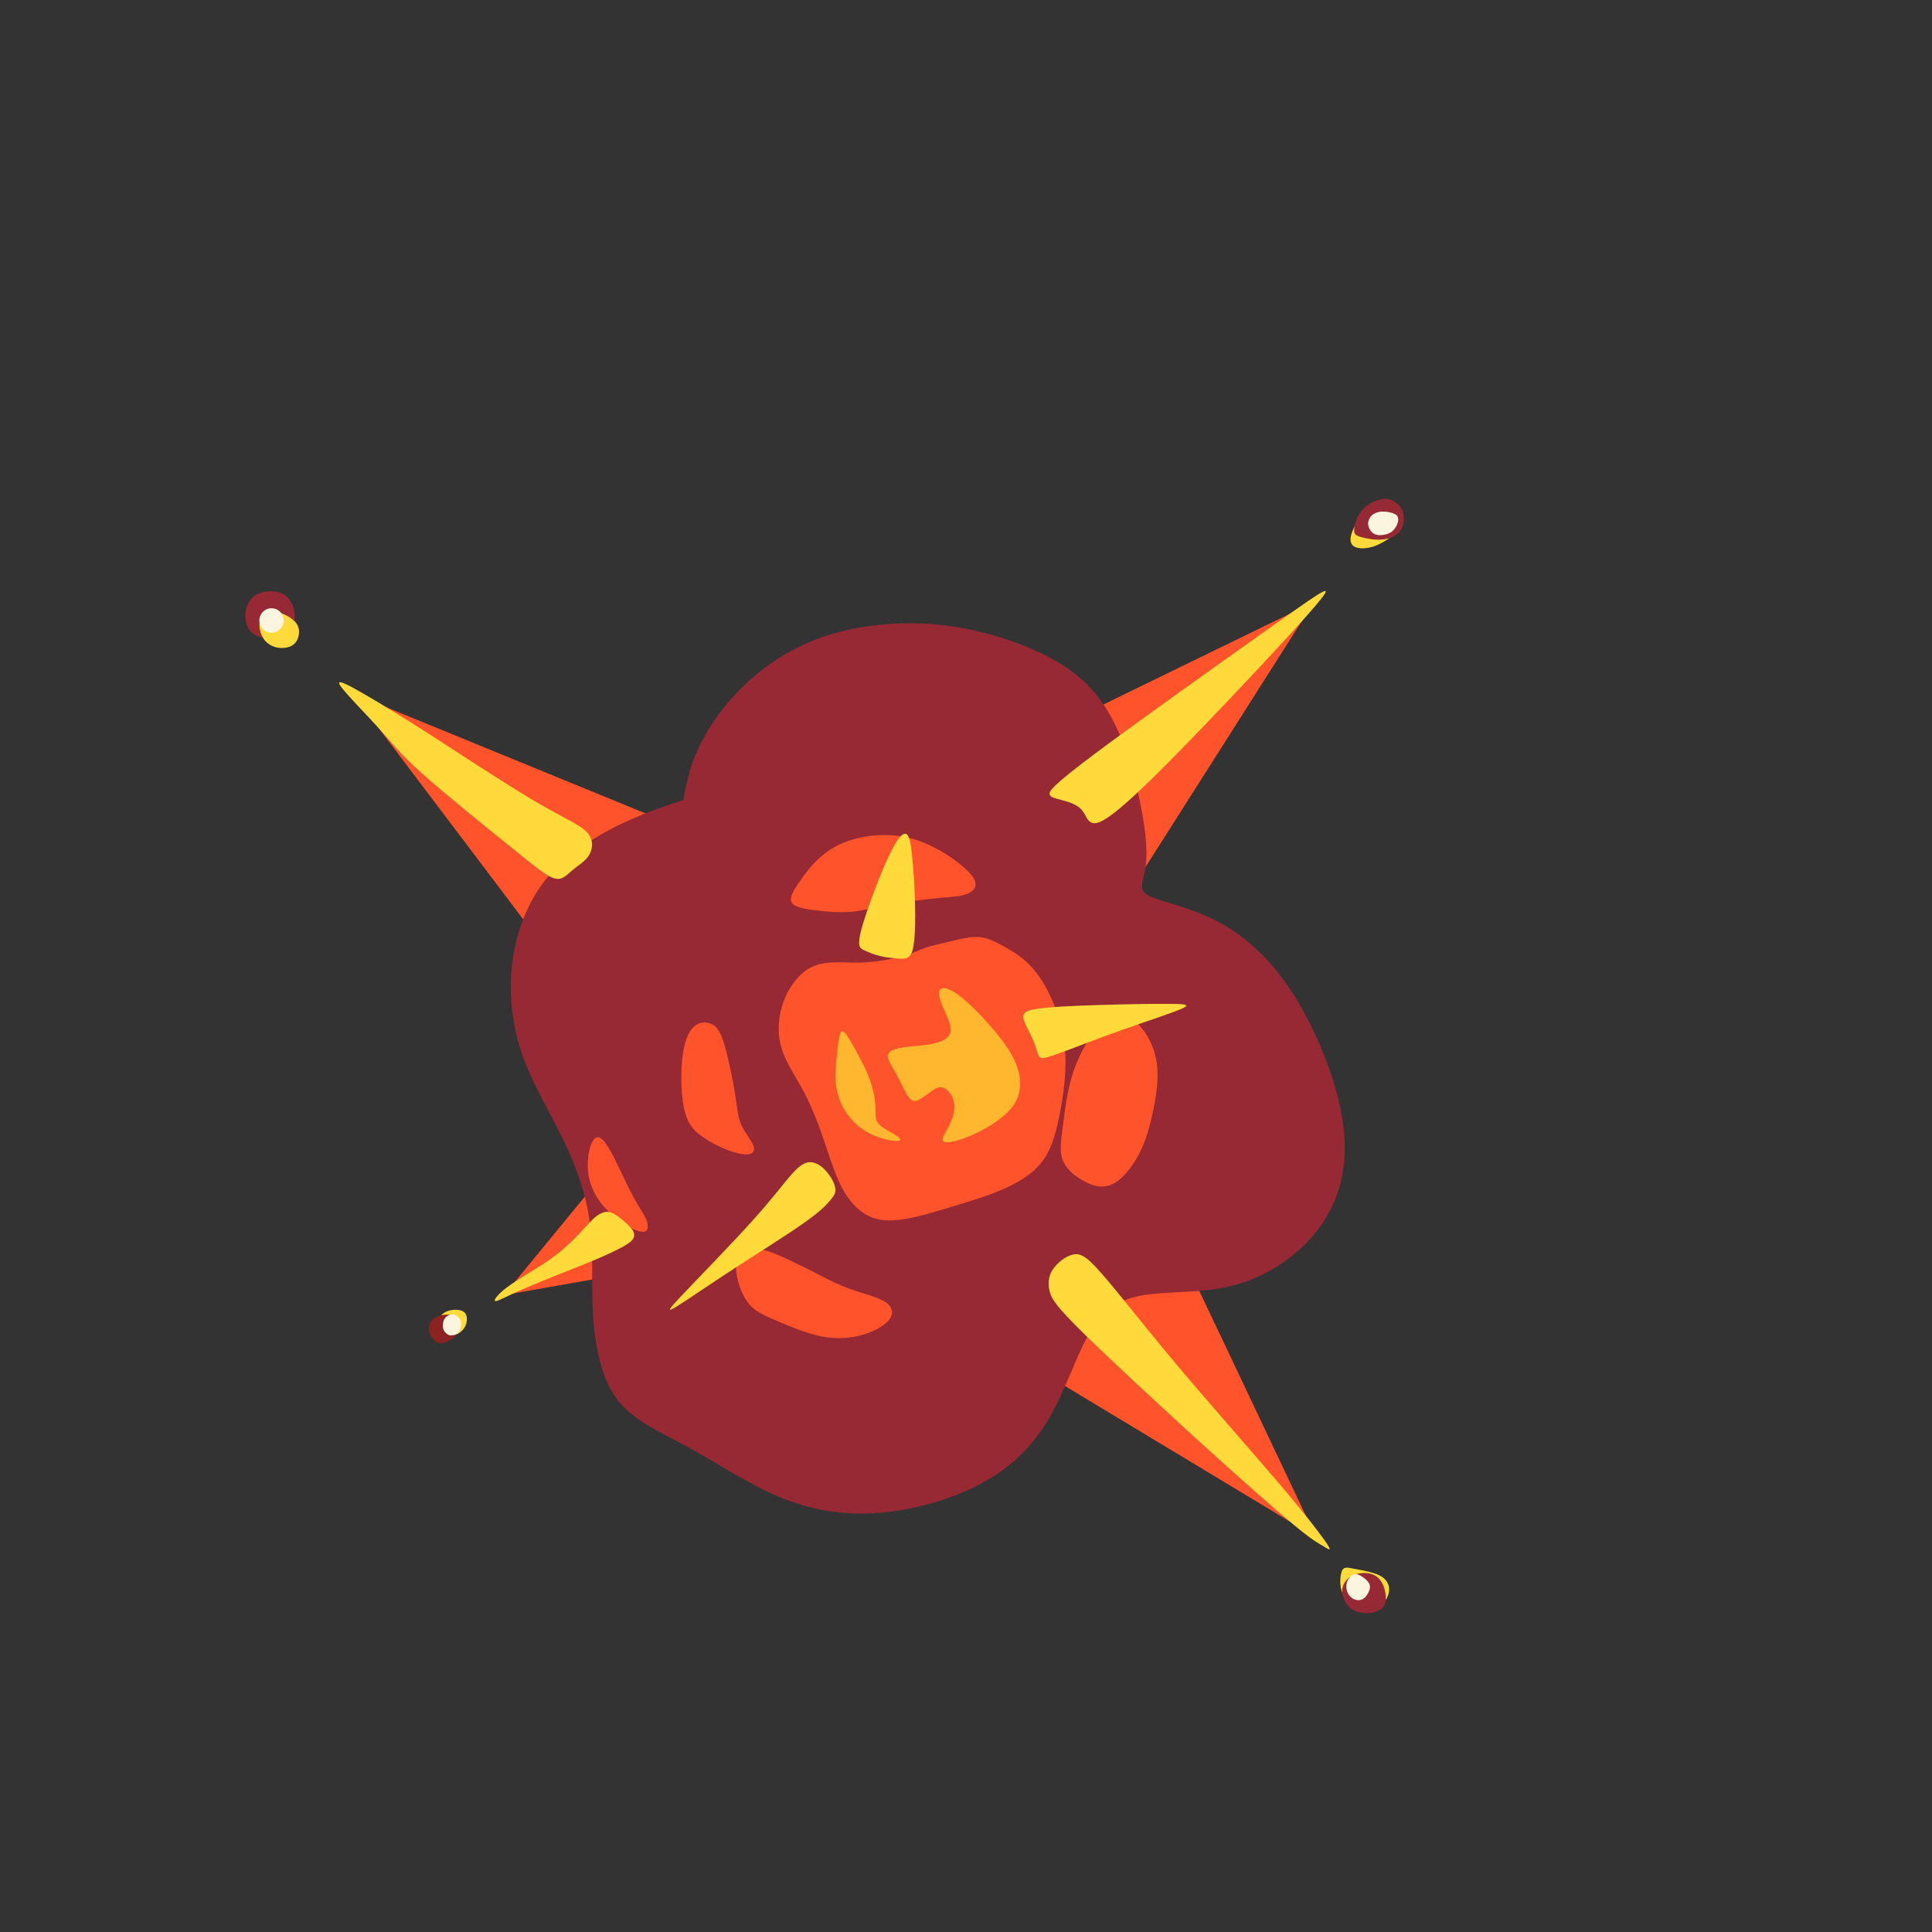<?xml version="1.0" encoding="UTF-8" standalone="no"?>
<svg
   xmlns="http://www.w3.org/2000/svg"
   width="700"
   height="700"
   viewBox="0 0 700 700"
>
   <rect x="0" y="0" width="700" height="700" fill="#333333" stroke="none"/>
   <g
      id="g0"
      transform="translate(-176.661,79.337)"
      style="display:inline;opacity:1">
      <path
         d="m 4042.27,20590.3 865.48,421.4 -570.98,-898.4 z"
         style="fill:#ff532b;fill-opacity:1;fill-rule:evenodd;stroke:none"
         id="path6648"
         transform="matrix(0.133,0,0,-0.133,0,2933.333)" />
      <path
         d="m 2701.31,19123.6 528.53,93.4 -229.24,271.2 z"
         style="fill:#ff532b;fill-opacity:1;fill-rule:evenodd;stroke:none"
         id="path6650"
         transform="matrix(0.133,0,0,-0.133,0,2933.333)" />
      <path
         d="m 4023.69,19000 c 296.64,-178.8 593.27,-357.7 889.9,-536.5 -142.21,300.9 -284.96,601.2 -427.71,902.1 -135.31,0 -270.62,0 -405.94,0 -18.57,-122 -37.14,-243.6 -56.25,-365.6"
         style="fill:#ff532b;fill-opacity:1;fill-rule:evenodd;stroke:none"
         id="path6652"
         transform="matrix(0.133,0,0,-0.133,0,2933.333)" />
      <path
         d="m 2854.67,20013.5 -566.2,749.3 942.97,-386.3 z"
         style="fill:#ff532b;fill-opacity:1;fill-rule:evenodd;stroke:none"
         id="path6654"
         transform="matrix(0.133,0,0,-0.133,0,2933.333)" />
      <path
         d="m 3190.04,20472.5 c -61.02,-20.1 -121.52,-40.8 -188.91,-74.8 -66.86,-34.5 -140.09,-82.8 -191.03,-148 -50.41,-65.8 -78.54,-148.6 -87.56,-231.9 -8.49,-83.4 2.65,-167.7 31.31,-247.3 29.18,-79.6 75.88,-154.4 111.43,-229.2 36.09,-74.9 61.03,-149.7 70.58,-226.1 9.02,-76.4 3.19,-154.4 7.43,-238.8 4.78,-84.4 20.7,-174.6 64.74,-235.1 44.57,-59.9 117.8,-89.7 195.81,-132.6 78.01,-42.5 160.78,-98.7 246.75,-134.8 85.97,-35.6 174.59,-51.5 272.75,-43.5 98.71,7.9 205.89,38.7 288.68,85.9 82.78,46.7 140.62,108.8 184.13,189.5 43.52,80.1 73.23,178.3 114.09,237.2 40.33,58.3 91.81,76.9 159.73,83.8 67.93,7.4 152.29,2.7 234.55,27.6 82.78,25 163.97,79.6 218.09,152.8 53.6,73.3 80.13,165.1 64.74,282.3 -15.92,116.8 -73.76,259 -140.09,360.4 -65.8,101.3 -141.15,162.3 -216.5,198.9 -75.89,36.6 -152.3,48.9 -178.83,66.4 -26.53,17 -3.18,38.7 -0.53,101.3 2.12,62.6 -16.45,165.6 -45.64,257.9 -28.66,92.9 -67.4,175.7 -143.27,237.2 -75.89,61.6 -187.86,102.4 -285.49,123.7 -97.64,20.7 -180.42,22.3 -257.37,13.8 -77.48,-8.5 -149.11,-27.1 -214.38,-59.5 -65.8,-31.8 -124.7,-76.9 -172.46,-127.9 -47.76,-50.4 -83.31,-106.6 -105.6,-156 -21.76,-48.8 -29.19,-91.2 -37.15,-133.2"
         style="fill:#962934;fill-opacity:1;fill-rule:evenodd;stroke:none"
         id="path6656"
         transform="matrix(0.133,0,0,-0.133,0,2933.333)" />
      <path
         d="m 3555.66,19180.9 c -31.84,16.5 -69.51,35.1 -99.23,48.3 -30.25,13.3 -53.07,21.2 -74.82,20.2 -21.76,-1.1 -42.99,-11.1 -47.23,-39.3 -4.25,-27.6 8.49,-72.7 27.06,-100.8 18.57,-28.1 43.52,-38.7 80.13,-54.7 36.08,-15.3 83.84,-35.5 126.83,-44 42.44,-8 80.65,-4.2 113.56,5.8 32.89,10.1 59.96,26.6 71.1,43.5 10.62,16.5 5.3,34 -15.92,46.8 -21.75,12.7 -58.9,21.2 -90.74,32.8 -32.37,11.2 -58.9,25 -90.74,41.4 z m -494.57,196.9 c -11.67,20.2 -24.94,47.2 -42.45,83.9 -17.51,37.1 -39.26,82.7 -56.25,90.7 -16.45,8 -28.65,-22.8 -31.84,-54.1 -3.71,-31.9 1.07,-64.2 16.46,-94.5 14.86,-30.2 40.86,-57.3 67.92,-77.5 26.53,-19.6 54.65,-32.3 67.92,-30.2 13.27,2.1 11.68,18.6 5.84,33.4 -5.84,14.3 -15.92,27.6 -27.6,48.3 z m 243.57,417.6 c -10.08,37.2 -19.63,58.9 -39.8,67.4 -19.63,8.5 -49.88,3.7 -65.8,-39.2 -16.45,-42.5 -18.04,-123.7 -10.08,-175.7 7.96,-52 24.94,-74.3 55.72,-95 30.25,-20.7 73.76,-39.8 101.35,-44.6 28.12,-5.3 39.8,3.8 35.56,18.6 -3.71,15.4 -23.35,37.2 -33.43,59.5 -10.09,22.2 -11.15,44.5 -16.98,82.2 -5.84,37.7 -16.45,89.7 -26.54,126.8 z m 487.14,252.6 c -28.66,-7.9 -74.82,-17.5 -119.93,-18.6 -45.11,-1 -89.68,5.9 -126.29,-9.5 -36.62,-14.9 -65.8,-52.5 -81.72,-94.5 -15.93,-41.4 -19.1,-87.5 -6.37,-129.4 12.2,-41.4 40.33,-79.1 64.21,-125.3 23.88,-46.7 43.51,-101.9 58.37,-147 15.39,-44.5 26.53,-79 42.98,-109.8 16.98,-30.8 39.27,-57.8 67.39,-72.7 27.6,-14.9 59.97,-17.5 101.36,-10.6 41.39,6.3 91.27,22.3 137.43,36.1 46.18,14.3 88.09,26.5 128.95,44 40.33,17.5 79.6,40.3 105.08,71.6 25.99,30.8 38.2,70.6 49.34,121.6 10.62,50.9 20.17,112.5 18.05,168.2 -1.6,55.7 -14.86,105.6 -32.91,147.5 -17.51,42.5 -39.26,76.4 -62.61,101.3 -23.35,24.5 -48.29,39.3 -71.11,52.1 -23.35,12.7 -44.04,23.8 -68.45,26 -24.41,1.6 -51.47,-5.3 -77.48,-11.7 -26,-5.9 -50.94,-11.7 -68.98,-17.5 -18.04,-6.4 -29.18,-13.3 -57.31,-21.8 z m 685.6,-280.2 c -9.03,45.7 -35.55,86.5 -62.62,105.6 -27.06,19.1 -54.13,16.5 -82.78,-9 -29.18,-26 -59.43,-74.8 -78.01,-127.3 -18.04,-52 -24.41,-107.8 -29.71,-149.7 -5.84,-41.9 -10.09,-71.1 -1.59,-94.4 8.49,-23.9 30.24,-43 54.65,-56.8 24.94,-14.3 52.01,-23.4 79.6,-11.2 27.06,11.7 54.66,45.7 73.76,81.8 19.1,36 29.72,75.3 39.27,119.9 9.02,45.1 16.98,95.5 7.43,141.1 z m -496.69,491.4 c -13.26,22.3 -53.6,53.6 -91.8,75.4 -38.21,21.7 -74.3,34.5 -111.97,39.8 -38.2,4.7 -78,2.6 -113.03,-6.4 -35.56,-8.5 -66.86,-23.3 -93.92,-45.6 -27.07,-21.8 -49.36,-51.5 -65.8,-75.9 -16.46,-23.9 -26.54,-43 -18.58,-54.7 8.5,-11.6 35.02,-16.4 64.75,-20.1 30.24,-3.8 63.67,-6.9 99.22,-3.8 35.56,3.8 73.24,13.8 117.28,21.8 44.04,8 94.45,13.3 128.95,16.5 34.49,3.1 52,3.7 68.45,10.6 15.92,7.4 29.71,20.7 16.45,42.4"
         style="fill:#ff532b;fill-opacity:1;fill-rule:evenodd;stroke:none"
         id="path6658"
         transform="matrix(0.133,0,0,-0.133,0,2933.333)" />
      <path
         d="m 2840.87,20258.2 c 20.7,-4.8 32.38,11.1 47.76,23.8 15.39,12.8 33.96,22.9 44.58,40.4 10.61,18 12.73,43 -6.9,63.1 -20.16,20.7 -62.09,37.2 -141.69,83.9 -79.59,47.2 -196.87,124.1 -282.83,179.8 -85.96,55.2 -141.68,88.7 -184.67,113.6 -43.51,24.9 -74.82,41.4 -62.08,21.2 13.27,-20.1 70.04,-77.4 106.66,-117.8 36.62,-40.8 53.06,-64.7 115.68,-121 63.15,-56.2 171.93,-144.3 241.98,-200.5 70.04,-56.8 100.29,-81.8 121.51,-86.5"
         style="fill:#feda3b;fill-opacity:1;fill-rule:evenodd;stroke:none"
         id="path6660"
         transform="matrix(0.133,0,0,-0.133,0,2933.333)" />
      <path
         d="m 2985.21,19350.2 c -11.67,1.1 -24.4,-4.2 -39.8,-18 -14.86,-13.8 -32.9,-36.1 -55.19,-57.9 -21.75,-21.7 -47.75,-43.5 -81.71,-65.8 -33.44,-21.7 -74.3,-45.1 -100.3,-64.7 -25.47,-19.1 -36.08,-35 -30.77,-36.6 5.3,-1.6 26.53,11.1 72.7,31.3 46.16,20.2 117.27,48.3 165.55,67.4 48.3,19.6 73.24,30.8 92.87,40.8 19.64,9.6 33.96,18.1 41.39,26 7.43,8.5 7.96,17 2.13,27.1 -6.37,10.1 -18.58,21.2 -30.79,30.8 -12.2,10.1 -23.87,18 -36.08,19.6"
         style="fill:#feda3b;fill-opacity:1;fill-rule:evenodd;stroke:none"
         id="path6662"
         transform="matrix(0.133,0,0,-0.133,0,2933.333)" />
      <path
         d="m 3581.66,19457.9 c -11.67,14.4 -25.47,25 -40.33,27.1 -14.32,2.7 -29.71,-3.2 -51.47,-27.1 -22.29,-23.3 -50.94,-64.2 -108.78,-128.4 -57.85,-64.7 -144.34,-152.8 -189.44,-200.6 -45.11,-47.2 -48.3,-53.6 -20.17,-36.6 28.12,17.5 88.09,58.9 156.01,103 67.39,44 142.74,90.7 188.38,123.1 45.64,31.8 61.56,48.8 72.7,61.5 10.61,12.8 16.98,20.7 15.39,34 -1.59,12.7 -10.62,30.2 -22.29,44"
         style="fill:#feda3b;fill-opacity:1;fill-rule:evenodd;stroke:none"
         id="path6664"
         transform="matrix(0.133,0,0,-0.133,0,2933.333)" />
      <path
         d="m 4855.75,18495.3 c -52.53,43 -145.39,125.3 -258.96,228.2 -113.03,103 -246.22,226.6 -318.91,298.2 -72.17,71.2 -83.85,90.2 -89.68,109.9 -5.31,20.2 -4.79,40.8 6.89,60 12.21,19.1 34.49,36.6 54.13,41.9 19.63,5.3 36.08,-0.6 78.53,-49.4 42.99,-48.3 112.5,-138.5 203.77,-247.3 91.28,-108.7 204.31,-236.1 281.25,-326.3 76.94,-90.7 117.27,-144.3 131.6,-166.1 13.8,-22.3 1.59,-12.2 -11.14,-4.8 -12.21,7.5 -24.94,12.2 -77.48,55.7"
         style="fill:#feda3b;fill-opacity:1;fill-rule:evenodd;stroke:none"
         id="path6666"
         transform="matrix(0.133,0,0,-0.133,0,2933.333)" />
      <path
         d="m 4207.3,19780 c 38.74,13.8 110.9,42 179.36,66.4 68.45,24.4 133.19,45.1 159.72,56.8 26.01,11.1 13.8,13.7 -30.78,13.7 -45.1,0.6 -123.1,-1 -193.15,-3.1 -70.05,-2.2 -132.13,-4.8 -166.62,-10.1 -35.02,-4.8 -42.46,-12.2 -39.27,-27.6 3.71,-14.9 17.51,-38.2 26,-57.3 8.49,-19.7 11.67,-35.6 15.92,-44.1 4.24,-7.9 10.08,-8.5 48.82,5.3"
         style="fill:#feda3b;fill-opacity:1;fill-rule:evenodd;stroke:none"
         id="path6668"
         transform="matrix(0.133,0,0,-0.133,0,2933.333)" />
      <path
         d="m 3816.21,20071.4 c 6.36,31.8 5.84,94.4 4.24,140.1 -1.59,45.1 -4.24,73.2 -6.89,102.4 -2.66,28.6 -5.84,58.4 -15.39,65.2 -9.56,6.4 -25.47,-9.5 -50.42,-63.6 -25.47,-54.2 -59.42,-146.5 -72.7,-194.8 -12.73,-48.3 -4.24,-52.5 7.44,-57.8 11.67,-5.3 26.53,-11.7 44.04,-15.9 17.51,-4.3 37.15,-5.9 54.13,-6.9 16.44,-0.6 29.71,0 35.55,31.3"
         style="fill:#feda3b;fill-opacity:1;fill-rule:evenodd;stroke:none"
         id="path6670"
         transform="matrix(0.133,0,0,-0.133,0,2933.333)" />
      <path
         d="m 4465.19,20528.8 c -111.44,-108.3 -142.74,-122.6 -159.19,-119.4 -16.98,3.2 -19.11,23.3 -31.84,37.1 -12.21,13.8 -35.02,20.7 -53.07,25.5 -17.51,4.8 -30.77,6.9 -33.43,15.4 -2.12,8.5 6.37,23.3 122.58,110.4 116.22,87 340.15,246.2 462.73,333.2 123.11,87 144.87,101.9 158.67,108.3 14.32,6.9 20.69,5.3 -72.17,-97.1 -92.34,-101.9 -283.37,-304.6 -394.28,-413.4"
         style="fill:#feda3b;fill-opacity:1;fill-rule:evenodd;stroke:none"
         id="path6672"
         transform="matrix(0.133,0,0,-0.133,0,2933.333)" />
      <path
         d="m 3696.81,19713.7 c -8.48,22.3 -18.57,41.9 -30.24,63.7 -11.68,21.7 -24.94,46.2 -33.97,57.3 -9.02,11.7 -13.79,10.1 -17.51,-6.4 -3.71,-16.4 -6.9,-47.7 -9.02,-73.2 -2.12,-26 -2.65,-46.2 1.06,-68.5 4.25,-22.2 12.74,-46.7 28.66,-68.9 15.91,-22.9 39.26,-43.5 67.92,-56.8 28.12,-13.3 62.09,-19.1 72.7,-17 11.14,2.1 -0.53,11.1 -15.92,20.2 -15.39,9 -33.96,17.5 -41.92,30.2 -7.43,13.3 -4.25,30.3 -5.84,51.5 -1.59,20.7 -7.96,45.6 -15.92,67.9"
         style="fill:#ffb72f;fill-opacity:1;fill-rule:evenodd;stroke:none"
         id="path6674"
         transform="matrix(0.133,0,0,-0.133,0,2933.333)" />
      <path
         d="m 3804.54,19661.7 c -10.09,12.7 -21.76,40.9 -33.97,63.2 -12.21,22.2 -24.4,38.7 -23.88,50.4 1.06,11.6 14.86,18.5 38.21,22.3 22.82,4.2 54.66,4.7 81.19,10 26,4.8 46.17,14.4 50.94,30.3 4.78,15.9 -6.37,38.7 -15.92,61 -10.08,22.3 -18.57,44 -13.26,54.7 4.77,10 23.87,9.5 56.77,-16.5 32.9,-25.5 80.67,-76.4 111.44,-116.7 30.78,-40.4 45.11,-71.1 49.88,-100.8 4.25,-29.2 0,-58.4 -20.69,-84.4 -20.17,-26 -55.72,-49.4 -88.09,-65.8 -32.37,-16.5 -61.55,-26 -79.07,-28.7 -17.51,-2.6 -23.88,1.1 -21.22,11.2 3.18,10 14.85,26.5 22.29,45.1 7.95,18 11.67,38.7 6.89,56.2 -4.24,17.5 -17.51,32.4 -29.72,35.6 -12.2,3.7 -22.81,-4.3 -33.42,-11.7 -10.62,-8 -20.7,-15.9 -30.25,-20.7 -9.55,-5.3 -18.05,-7.4 -28.12,5.3"
         style="fill:#ffb72f;fill-opacity:1;fill-rule:evenodd;stroke:none"
         id="path6676"
         transform="matrix(0.133,0,0,-0.133,0,2933.333)" />
      <path
         d="m 5012.29,18279.9 c -12.2,8.5 -24.4,21.2 -29.72,39.8 -5.3,18.6 -3.18,43 2.13,54.1 5.83,10.6 15.39,7.5 35.02,3.7 19.64,-3.7 49.35,-8.5 67.39,-18 18.58,-9.6 25.47,-23.9 25.47,-38.2 -0.52,-14.9 -7.43,-29.7 -19.63,-39.8 -11.68,-10.1 -28.12,-14.9 -42.45,-14.9 -13.8,0 -26,4.3 -38.21,13.3"
         style="fill:#feda3b;fill-opacity:1;fill-rule:evenodd;stroke:none"
         id="path6678"
         transform="matrix(0.133,0,0,-0.133,0,2933.333)" />
      <path
         d="m 5100.38,18321.3 c -3.71,14.3 -10.61,26.5 -20.7,34.5 -10.08,7.9 -23.35,11.1 -37.14,10.6 -13.79,-0.5 -28.66,-4.8 -39.8,-13.3 -10.62,-8.5 -17.51,-21.2 -18.04,-33.9 -0.53,-12.8 5.3,-25 10.08,-34 5.31,-8.5 9.55,-13.3 16.98,-17.5 7.43,-4.8 18.04,-9 29.72,-10.1 11.67,-1.6 24.4,0 35.02,3.7 11.14,3.7 20.17,9.6 24.41,20.2 4.24,10.6 3.18,26 -0.53,39.8"
         style="fill:#962934;fill-opacity:1;fill-rule:evenodd;stroke:none"
         id="path6680"
         transform="matrix(0.133,0,0,-0.133,0,2933.333)" />
      <path
         d="m 5060.05,18324.5 c -1.59,-7.5 -5.84,-17 -12.2,-23.4 -5.84,-6.3 -13.8,-9.5 -22.29,-8.5 -8.49,1.1 -18.05,6.4 -23.35,15.4 -5.84,8.5 -7.43,20.2 -5.31,30.8 2.66,10.1 9.56,18.6 15.92,22.3 6.9,3.7 13.27,2.6 20.7,-1.1 7.43,-4.2 15.92,-10.6 21.22,-17 4.78,-5.8 6.37,-11.1 5.31,-18.5"
         style="fill:#fbf5df;fill-opacity:1;fill-rule:evenodd;stroke:none"
         id="path6682"
         transform="matrix(0.133,0,0,-0.133,0,2933.333)" />
      <path
         d="m 5126.38,21195.3 c -13.8,-10.6 -35.02,-25.5 -57.84,-32.9 -22.82,-6.9 -47.23,-6.4 -56.25,4.8 -9.55,10.6 -4.25,31.8 8.49,54.6 12.21,22.3 31.84,46.7 53.07,55.7 21.22,9.6 44.05,3.7 57.84,-8.5 13.27,-12.2 17.51,-31.8 16.45,-44.5 -1.06,-12.8 -7.43,-18.6 -21.76,-29.2"
         style="fill:#feda3b;fill-opacity:1;fill-rule:evenodd;stroke:none"
         id="path6684"
         transform="matrix(0.133,0,0,-0.133,0,2933.333)" />
      <path
         d="m 5089.77,21291.3 c -6.37,-1.6 -17.51,-4.2 -29.19,-11.1 -11.14,-6.9 -22.28,-17.5 -29.72,-29.2 -7.43,-12.2 -11.14,-24.9 -12.73,-35 -1.59,-10.1 -1.59,-16.5 3.71,-21.2 5.84,-4.3 16.46,-6.9 26.01,-9.1 10.07,-2.1 19.1,-3.7 29.71,-4.2 10.61,-0.5 22.29,0.5 32.9,3.2 10.08,3.2 19.11,7.4 26,13.8 6.9,6.3 12.21,14.3 14.33,23.3 2.65,9 2.65,19.1 1.06,27.1 -1.06,8.5 -3.71,14.8 -7.96,20.7 -4.24,6.3 -10.61,11.6 -16.98,15.9 -6.9,3.7 -13.26,5.8 -18.04,6.9 -4.78,1.1 -7.43,0.5 -9.55,0.5 -2.12,0 -3.18,0 -9.55,-1.6"
         style="fill:#962934;fill-opacity:1;fill-rule:evenodd;stroke:none"
         id="path6686"
         transform="matrix(0.133,0,0,-0.133,0,2933.333)" />
      <path
         d="m 5065.36,21247.8 c -6.37,-6.4 -10.09,-14.8 -10.09,-23.3 0.54,-8.5 4.25,-16.5 9.56,-21.8 5.3,-5.8 11.67,-8.5 21.22,-9 9.56,0 22.28,2.1 31.31,7.9 9.55,6.4 15.39,16 18.05,24.5 2.65,7.9 2.65,14.8 -0.54,19.6 -3.18,4.8 -9.55,7.4 -17.51,9.5 -7.96,2.2 -17.51,3.2 -27.06,2.7 -9.03,-1.1 -18.58,-4.2 -24.94,-10.1"
         style="fill:#fbf5df;fill-opacity:1;fill-rule:evenodd;stroke:none"
         id="path6688"
         transform="matrix(0.133,0,0,-0.133,0,2933.333)" />
      <path
         d="m 2098.5,20919.3 c -14.33,-5.8 -33.96,-8.4 -52.01,-5.3 -18.57,3.2 -35.02,12.2 -42.98,28.7 -8.49,15.9 -7.96,38.7 -2.66,56.8 5.84,17.5 16.99,29.7 35.03,36.6 18.04,6.4 42.98,6.9 60.49,-1.1 16.98,-7.9 27.07,-23.9 31.84,-40.3 4.25,-17 3.72,-34.5 -1.06,-47.2 -5.3,-13.3 -14.32,-22.3 -28.65,-28.2"
         style="fill:#962934;fill-opacity:1;fill-rule:evenodd;stroke:none"
         id="path6690"
         transform="matrix(0.133,0,0,-0.133,0,2933.333)" />
      <path
         d="m 2124.5,20893.3 c -10.62,-6.3 -26,-8.4 -40.33,-5.8 -14.33,2.7 -27.59,10.1 -36.62,22.3 -9.02,12.7 -13.8,30.2 -12.2,44 1.06,14.4 8.49,24.4 19.64,29.2 10.61,4.8 24.94,3.7 40.32,-2.1 15.39,-5.3 31.31,-15.9 39.8,-26.5 7.96,-11.2 9.02,-22.8 6.9,-33.5 -2.12,-11.1 -7.43,-21.2 -17.51,-27.6"
         style="fill:#feda3b;fill-opacity:1;fill-rule:evenodd;stroke:none"
         id="path6692"
         transform="matrix(0.133,0,0,-0.133,0,2933.333)" />
      <path
         d="m 2067.72,20927.8 c 18.57,0 33.43,15.4 33.43,33.5 0,18.5 -14.86,33.4 -33.43,33.4 -18.04,0 -32.9,-14.9 -32.9,-33.4 0,-18.1 14.86,-33.5 32.9,-33.5"
         style="fill:#fbf5df;fill-opacity:1;fill-rule:evenodd;stroke:none"
         id="path6694"
         transform="matrix(0.133,0,0,-0.133,0,2933.333)" />
      <path
         d="m 2540,19015.9 c -6.9,5.3 -14.33,14.3 -16.45,26 -2.13,11.7 2.12,25 13.79,32.9 12.21,8.5 31.84,10.6 44.58,7.4 12.21,-2.6 17.51,-11.1 18.04,-21.2 1.06,-10.1 -2.65,-22.8 -10.61,-31.8 -7.43,-9 -19.64,-14.4 -28.66,-16.5 -8.49,-2.6 -14.33,-1.6 -20.69,3.2"
         style="fill:#feda3b;fill-opacity:1;fill-rule:evenodd;stroke:none"
         id="path6696"
         transform="matrix(0.133,0,0,-0.133,0,2933.333)" />
      <path
         d="m 2514.53,18997.3 c -6.9,5.9 -15.39,16 -17.51,28.1 -2.13,12.3 2.12,27.1 14.85,35.6 12.74,8.5 33.96,11.2 47.76,8 13.27,-3.2 18.57,-11.7 19.63,-22.8 1.07,-11.2 -3.18,-25 -11.14,-34.5 -8.49,-9.6 -21.76,-15.4 -31.31,-18.1 -9.02,-2.6 -14.85,-1.6 -22.28,3.7"
         style="fill:#8b2322;fill-opacity:1;fill-rule:evenodd;stroke:none"
         id="path6698"
         transform="matrix(0.133,0,0,-0.133,0,2933.333)" />
      <path
         d="m 2549.55,19015.4 c -3.72,2.1 -9.02,5.8 -12.21,12.2 -3.18,6.3 -3.18,15.4 -1.59,22.3 1.59,7.4 5.31,12.7 10.08,15.9 4.78,3.7 10.08,5.3 15.39,5.3 5.31,-0.5 10.62,-3.2 14.33,-6.4 4.24,-3.7 7.43,-8.5 8.49,-13.8 1.06,-5.8 0.53,-12.2 -1.59,-18.5 -2.12,-5.9 -5.31,-11.7 -10.08,-14.9 -4.78,-3.2 -10.62,-3.2 -14.33,-3.7 -3.71,0 -5.31,0 -8.49,1.6"
         style="fill:#fbf5df;fill-opacity:1;fill-rule:evenodd;stroke:none"
         id="path6700"
         transform="matrix(0.133,0,0,-0.133,0,2933.333)" />
   </g>
</svg>

